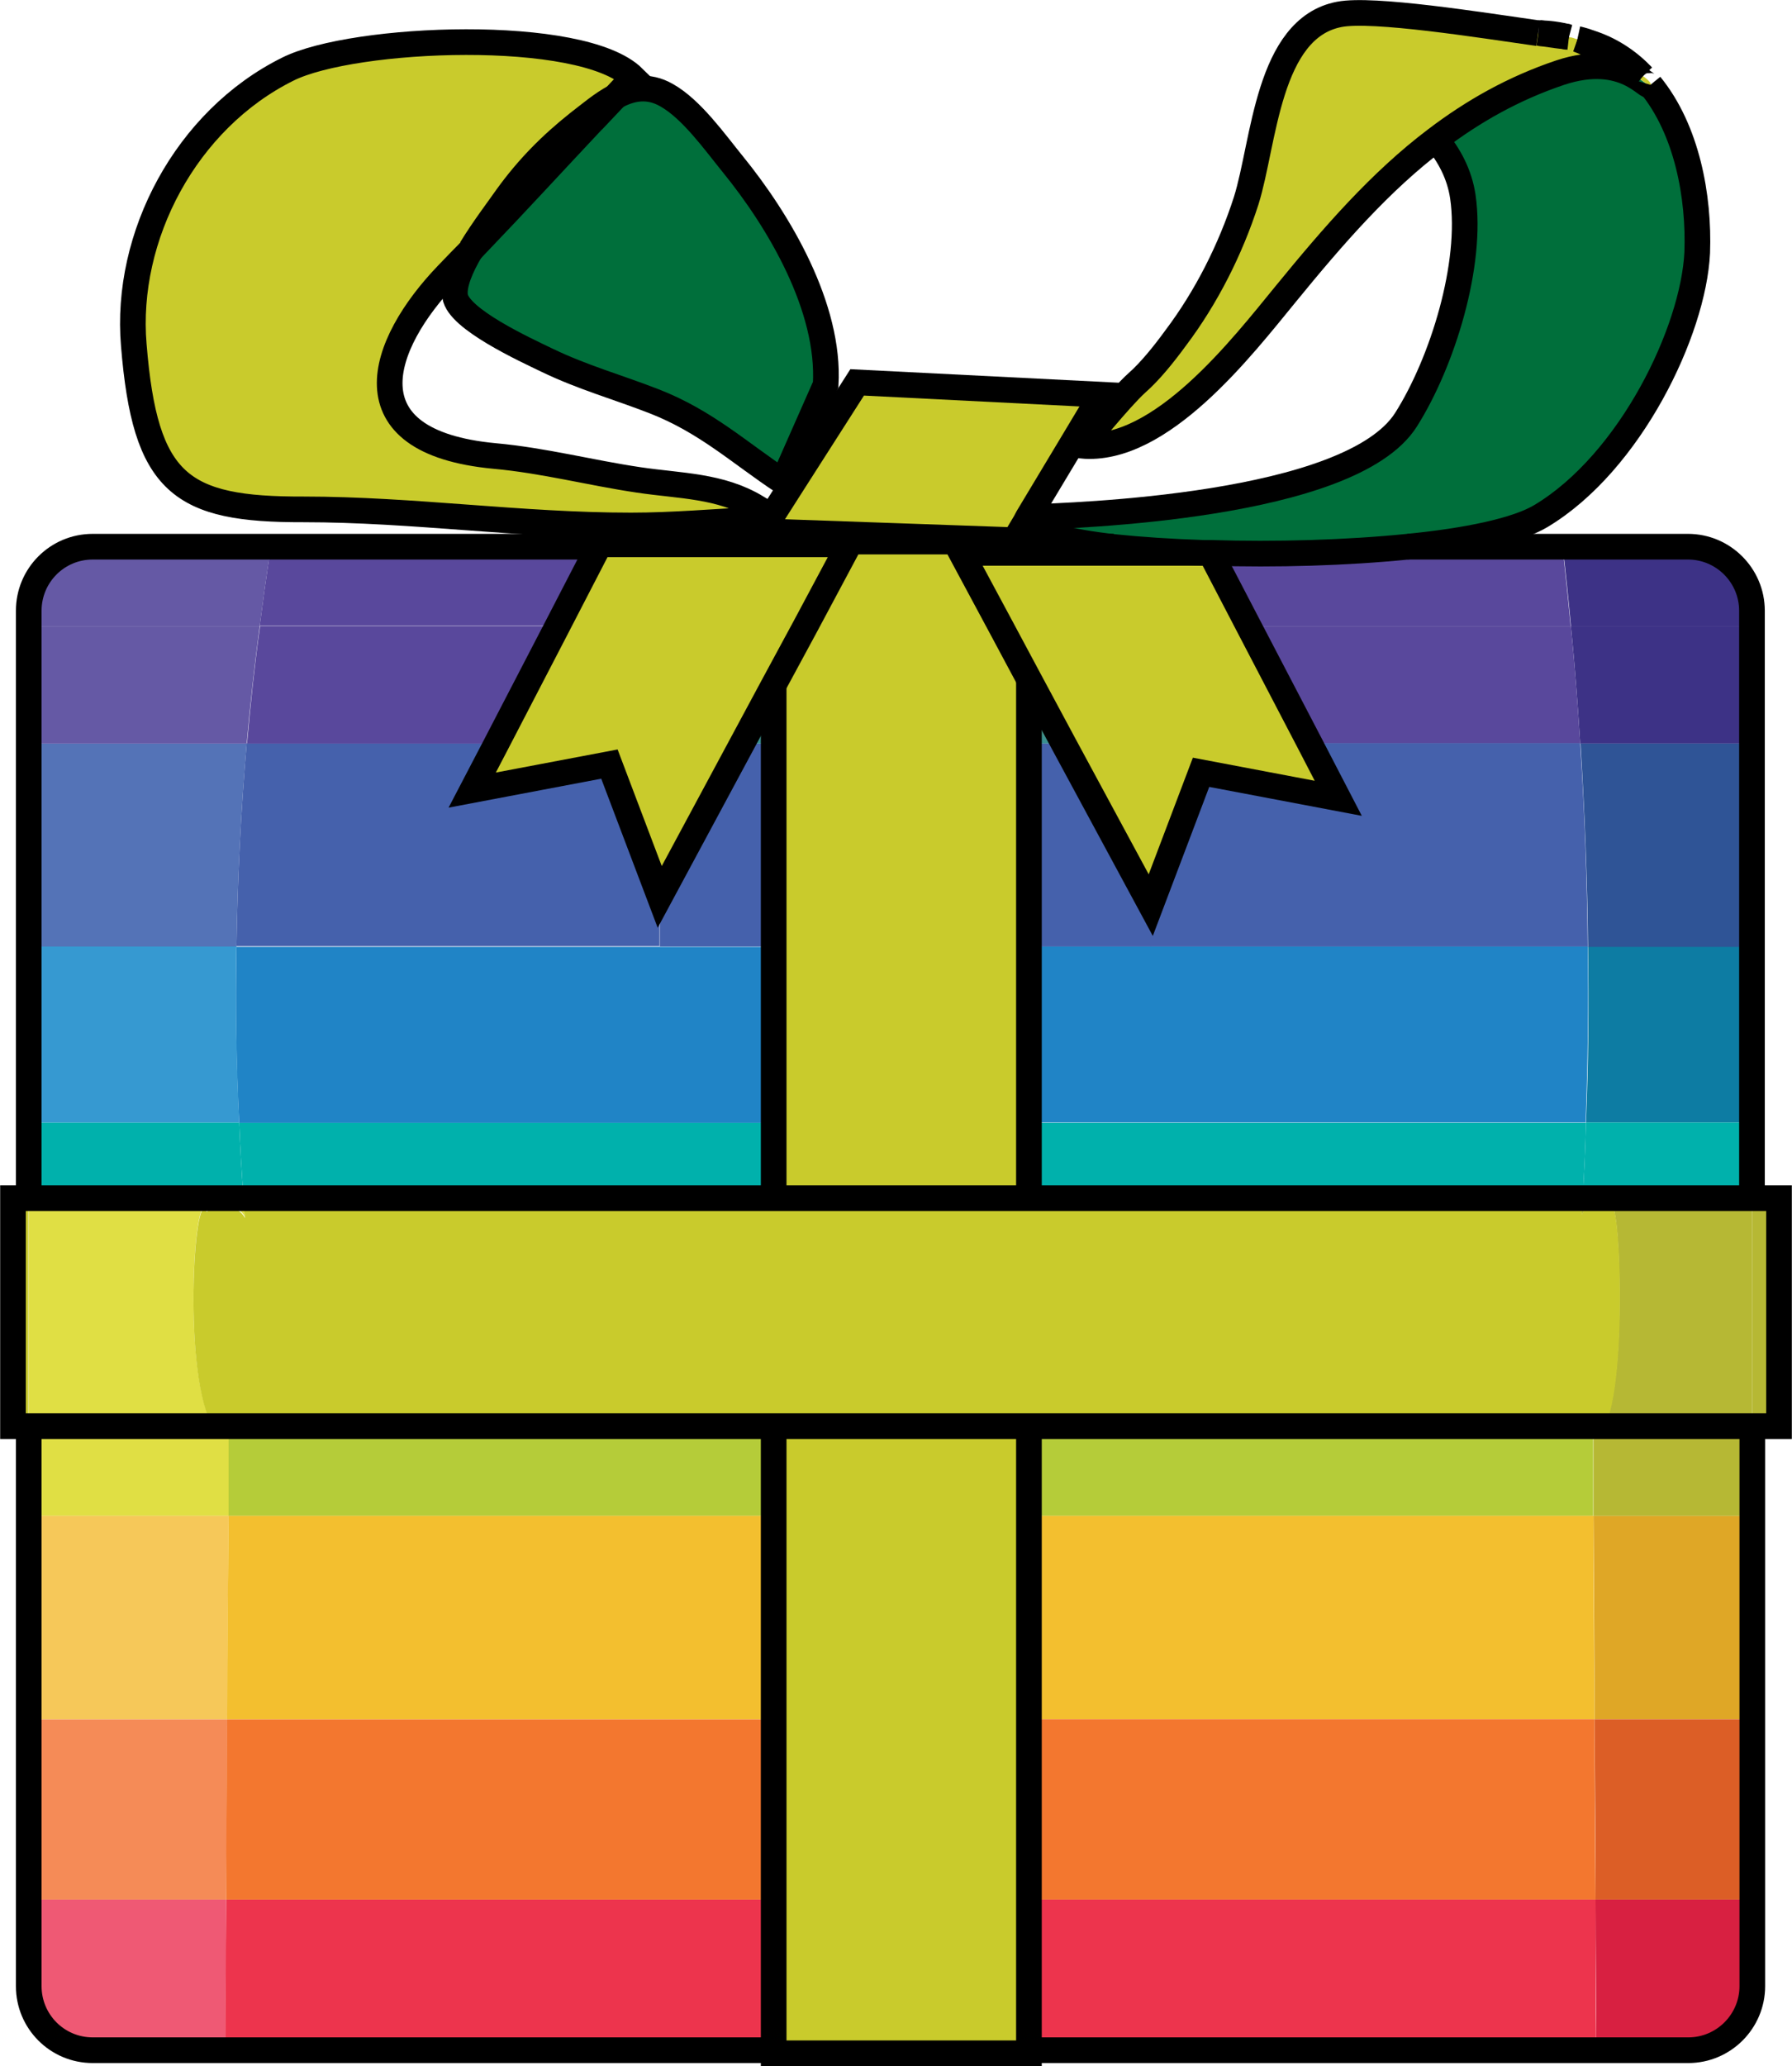 <?xml version="1.0" encoding="UTF-8"?><svg id="a" xmlns="http://www.w3.org/2000/svg" width="52.37" height="60.36" xmlns:xlink="http://www.w3.org/1999/xlink" viewBox="0 0 52.37 60.36"><defs><style>.e{fill:none;stroke:#000;stroke-width:.75px;}.f{fill:#f58b57;}.f,.g,.h,.i,.j,.k,.l,.m,.n,.o,.p,.q,.r,.s,.t,.u,.v,.w,.x,.y,.z,.aa,.ab,.ac,.ad,.ae,.af{stroke-width:0px;}.g{fill:#5473b7;}.h{fill:#4561ac;}.i{fill:#59489c;}.j{fill:#3699d1;}.k{fill:#3d3286;}.l{fill:#2f5496;}.m{fill:#0d7ca3;}.n{fill:#2084c6;}.o{fill:#c9cb2c;}.p{fill:#e0df44;}.q{fill:#dfa726;}.r{fill:#d82041;}.s{fill:#dc5e26;}.t{fill:#b5cc39;}.u{fill:#b6b834;}.v{fill:#6559a5;}.w{fill:#ef5974;}.x{fill:#f3772f;}.y{fill:#f3bf2f;}.z{fill:#ed344d;}.aa{fill:#f6c859;}.ab{fill:#00b1ac;}.ac{fill:#006f3b;}.ad{fill:url(#b);}.ae{fill:url(#c);}.af{fill:url(#d);}</style><linearGradient id="b" x1="22.15" y1="45.9" x2="22.15" y2="17.38" gradientUnits="userSpaceOnUse"><stop offset="0" stop-color="#ec1c24"/><stop offset=".01" stop-color="#ed2e23"/><stop offset=".04" stop-color="#f05221"/><stop offset=".07" stop-color="#f26e1f"/><stop offset=".1" stop-color="#f4821e"/><stop offset=".13" stop-color="#f58e1e"/><stop offset=".16" stop-color="#f6921e"/><stop offset=".31" stop-color="#ffc10e"/><stop offset=".34" stop-color="#f0c114"/><stop offset=".4" stop-color="#c8c224"/><stop offset=".48" stop-color="#8bc53f"/><stop offset=".63" stop-color="#00adee"/><stop offset=".74" stop-color="#0083ca"/><stop offset=".81" stop-color="#0071bb"/><stop offset=".82" stop-color="#137bad"/><stop offset=".87" stop-color="#539c7e"/><stop offset=".91" stop-color="#86b75a"/><stop offset=".95" stop-color="#aaca3f"/><stop offset=".98" stop-color="#c0d52f"/><stop offset="1" stop-color="#c9da2a"/></linearGradient><linearGradient id="c" x1="30.58" y1="46.72" x2="30.58" y2="17.24" xlink:href="#b"/><linearGradient id="d" x1="32.62" y1="59.88" x2="32.62" y2="15.97" xlink:href="#b"/></defs><path class="i" d="m7.91,15.97h9.58l-1.2,2.31H7.59c.1-.76.2-1.5.32-2.26v-.06Z"/><path class="ab" d="m7.12,35c-.06-.74-.1-1.47-.13-2.21h15.62v2.21H7.12Z"/><path class="g" d="m1.13,21.72h6.08c-.17,1.98-.27,3.96-.3,5.94H.84v-5.94h.29Z"/><path class="m" d="m51.21,27.65v5.14h-4.86c.07-1.71.09-3.43.06-5.14h4.8Z"/><polygon class="h" points="22.61 21.72 22.61 27.65 19.28 27.65 19.28 26.2 21.69 21.72 22.61 21.72"/><path class="k" d="m46.18,21.72c-.07-1.15-.16-2.3-.27-3.43h5.3v3.43h-5.03Z"/><path class="t" d="m30.07,41.66h16.8c-.09.15-.19.24-.31.23,0,.79,0,1.6,0,2.39h-16.5v-2.62Z"/><rect class="u" x="51.21" y="35" width=".78" height="6.65"/><path class="l" d="m51.21,21.72v5.94h-4.8c-.02-1.99-.1-3.96-.22-5.94h5.03Z"/><path class="ab" d="m.84,35v-2.21h6.15c.03.74.07,1.47.13,2.21H.84Z"/><path class="p" d="m6.24,41.66c.12.2.27.31.46.3,0,.77,0,1.55,0,2.32H.84v-2.62h5.4Z"/><path class="ac" d="m13.3,8.65c-.05-.34.17-.85.47-1.36h0c1.71-1.79,1.71-1.82,4.19-4.46.46-.26.97-.36,1.51-.05.73.41,1.4,1.37,1.93,2.01,1.38,1.69,2.85,4.2,2.72,6.45l-1.25,2.83c-1.27-.84-2.25-1.76-3.77-2.35-1.08-.42-2.07-.69-3.13-1.2-.62-.3-2.6-1.2-2.68-1.87Z"/><path class="q" d="m51.21,50.22h-4.61c0-1.98-.02-3.95-.03-5.94h4.64v5.94Z"/><path class="ac" d="m45.85,1.08c-.18-.02-.49-.06-.89-.12.3,0,.59.04.89.12Z"/><path class="y" d="m46.57,44.28c0,1.99.02,3.96.03,5.94h-16.52v-5.94h16.5Z"/><path class="u" d="m46.87,41.66c.71-1.25.46-7.24.17-6.35-.23-.3-.67-.2-.81.18,0-.16.02-.32.02-.48h4.96v6.65h-4.34Z"/><path class="k" d="m45.91,18.29c-.07-.77-.15-1.55-.24-2.31h3.67c1.03,0,1.87.84,1.87,1.87v.45h-5.3Z"/><path class="p" d="m.84,35h6.28c0,.18.02.37.04.55-.21-.39-.8-.48-1.12-.18-.37-.86-.72,4.89.2,6.29H.84v-6.65Z"/><path class="s" d="m46.63,55.49c0-1.75-.02-3.51-.03-5.27h4.61v5.27h-4.58Z"/><path class="i" d="m46.18,21.72h-7.9l-1.78-3.43h9.41c.11,1.13.2,2.28.27,3.43Z"/><path class="h" d="m6.91,27.65c.03-1.98.13-3.96.3-5.94h7.29l-.71,1.37,4.01-.77,1.47,3.88v1.45H6.91Z"/><path class="n" d="m46.4,27.65c.03,1.71,0,3.43-.06,5.14h-16.27v-5.14h16.33Z"/><path class="ac" d="m41.13,15.97c-1.78.18-3.86.24-5.75.18h0s-.22,0-.22,0c-.95-.03-1.84-.09-2.61-.17h8.58Z"/><path class="t" d="m6.69,41.96c-.18,0-.34-.1-.46-.3h16.38v2.62H6.68c0-.77,0-1.55,0-2.32Z"/><path class="v" d="m.84,21.72v-3.43h6.75c-.15,1.14-.28,2.29-.38,3.43H.84Z"/><path class="f" d="m6.64,50.22c0,1.76-.02,3.52-.03,5.27H.84v-5.27h5.8Z"/><path class="x" d="m46.6,50.22c0,1.76.02,3.52.03,5.27h-16.55v-5.27h16.52Z"/><path class="v" d="m.84,17.84c0-1.03.83-1.87,1.87-1.87h5.2v.06c-.12.76-.22,1.5-.32,2.26H.84v-.45Z"/><polygon class="ad" points="22.61 20.01 22.61 21.72 21.69 21.72 22.61 20.01"/><path class="n" d="m22.61,32.8H6.99c-.09-1.71-.11-3.43-.08-5.14h15.7v5.14Z"/><path class="h" d="m39.11,23.32l-.83-1.61h7.9c.13,1.98.2,3.95.22,5.94h-12.78v-1.21l1.47-3.88,4.01.77Z"/><path class="ac" d="m35.38,16.15h0c-.08,0-.15,0-.22,0h.22Z"/><path class="ac" d="m30.04,15.11c1.28-.05,9.42-.28,11.05-2.85,1.07-1.69,1.95-4.55,1.66-6.52-.1-.66-.4-1.21-.79-1.68,1.08-.82,2.26-1.49,3.63-1.95,1.91-.63,2.58.56,2.64.36,1.07,1.31,1.43,3.26,1.37,4.9-.11,2.29-1.95,6.12-4.56,7.69-.71.43-2.17.73-3.9.9h-8.58c-1.35-.15-2.32-.4-2.6-.71l.09-.15Z"/><polygon class="ae" points="30.07 21.72 30.07 19.84 31.08 21.72 30.07 21.72"/><path class="r" d="m51.21,55.49v2.53c0,1.03-.84,1.87-1.87,1.87h-2.69c0-1.46-.02-2.93-.02-4.4h4.58Z"/><path class="z" d="m6.58,59.89c0-1.46.02-2.93.03-4.4h16v4.4H6.58Z"/><path class="i" d="m7.59,18.29h8.7l-1.78,3.43h-7.29c.1-1.14.22-2.29.38-3.43Z"/><path class="aa" d="m.84,44.28h5.84c-.02,1.99-.03,3.96-.04,5.94H.84v-5.94Z"/><path class="ab" d="m51.21,35h-4.96c.05-.74.08-1.47.1-2.21h4.86v2.21Z"/><path class="x" d="m22.61,50.22v5.27H6.61c0-1.75.02-3.51.03-5.27h15.97Z"/><path class="ac" d="m48.01,2.23c-.44-.35-1.4-.9-1.91-1.08.14.03.26.07.4.12.6.2,1.1.54,1.51.97Z"/><path class="y" d="m22.61,44.28v5.94H6.64c0-1.98.02-3.95.04-5.94h15.93Z"/><path class="ab" d="m46.35,32.8c-.02.74-.05,1.47-.1,2.21h-16.18v-2.21h16.27Z"/><path class="w" d="m6.61,55.49c0,1.47-.02,2.93-.03,4.4h-3.87c-1.04,0-1.87-.84-1.87-1.87v-2.53h5.77Z"/><path class="af" d="m30.07,16.15v-.17h2.48c.77.09,1.66.15,2.61.17h-5.09Z"/><path class="z" d="m46.63,55.49c0,1.47,0,2.93.02,4.4h-16.57v-4.4h16.55Z"/><path class="i" d="m35.38,16.16c1.89.06,3.97,0,5.75-.18h4.53c.09.77.17,1.54.24,2.31h-9.41l-1.11-2.13Z"/><path class="u" d="m46.56,41.89c.12,0,.22-.08.31-.23h4.34v2.62h-4.64c0-.79,0-1.6,0-2.39Z"/><polygon class="h" points="31.08 21.72 33.63 26.44 33.63 27.65 30.07 27.65 30.07 21.72 31.08 21.72"/><path class="o" d="m18.43,15.35c1.23,0,2.43-.11,3.67-.17.03-.12.03-.24,0-.36-1.06-.64-2.23-.62-3.44-.8-1.42-.21-2.78-.57-4.22-.7-4.36-.41-3.34-3.26-1.38-5.3.26-.27.49-.51.71-.73h0c1.71-1.79,1.71-1.82,4.19-4.46.17-.18.35-.37.54-.57-1.5-1.48-8.18-1.21-10.1-.25-2.98,1.48-4.77,4.89-4.5,8.06.33,4.07,1.37,4.81,4.96,4.8,3.2,0,6.34.47,9.57.47Z"/><path class="o" d="m48.01,2.23c-.44-.35-1.4-.9-1.91-1.08-.1-.03-.16-.06-.22-.06h-.03c-.18-.02-.49-.06-.89-.12h0c-1.69-.24-4.83-.74-5.81-.55-2.1.4-2.19,3.75-2.72,5.44-.46,1.43-1.17,2.83-2.06,4.01-.32.44-.74.97-1.14,1.32-.47.42-1.61,1.83-1.61,1.83,2.31.22,4.7-2.89,5.97-4.44,1.39-1.7,2.76-3.28,4.39-4.51,1.08-.82,2.26-1.49,3.63-1.95,1.91-.63,2.58.56,2.64.36h0c0-.06-.09-.15-.22-.25Z"/><rect class="o" x=".37" y="35" width=".46" height="6.65"/><path class="o" d="m47.04,35.3c-.23-.3-.67-.2-.81.18,0-.16.02-.32.02-.48h-16.18v-15.17l1.01,1.88,2.55,4.73,1.47-3.88,4.01.77-.83-1.61-1.78-3.43-1.11-2.13c-.08,0-.15,0-.22,0h-5.09v-.33h-7.46v.09h-5.09l-.04.07-1.2,2.32-1.78,3.43-.71,1.37,4.01-.77,1.47,3.88,2.41-4.48.92-1.7v14.99H7.12c0,.18.02.37.04.55-.21-.39-.8-.48-1.12-.18-.37-.86-.72,4.89.2,6.29h16.38v18.33h7.46v-18.33h16.8c.71-1.25.46-7.24.17-6.35Z"/><polygon class="o" points="29.96 15.26 30.04 15.11 31.38 12.88 32.19 11.53 25.05 11.17 23.1 14.22 22.38 15.35 22.28 15.52 29.65 15.78 29.96 15.26"/><path class="j" d="m6.91,27.65c-.03,1.71,0,3.43.08,5.14H.84v-5.14h6.07Z"/><path class="e" d="m51.21,41.66v16.36c0,1.03-.84,1.87-1.87,1.87h-19.27"/><path class="e" d="m41.13,15.97h8.2c1.03,0,1.87.84,1.87,1.87v17.16"/><line class="e" x1="30.07" y1="15.97" x2="32.55" y2="15.97"/><path class="e" d="m.84,35v-17.16c0-1.03.83-1.87,1.87-1.87h14.78"/><path class="e" d="m22.61,59.89H2.71c-1.04,0-1.87-.84-1.87-1.87v-16.36"/><polyline class="e" points="30.07 41.66 30.07 44.28 30.07 50.22 30.07 55.49 30.07 59.89 30.07 59.98 22.61 59.98 22.61 59.89 22.61 55.49 22.61 50.22 22.61 44.28 22.61 41.66"/><polyline class="e" points="30.07 19.84 30.07 21.72 30.07 27.65 30.07 32.8 30.07 35"/><polyline class="e" points="22.61 15.9 22.61 15.82 30.07 15.82 30.07 15.97 30.07 16.15"/><polyline class="e" points="22.61 35 22.61 32.8 22.61 27.65 22.61 21.72 22.61 20.01"/><polygon class="e" points="51.21 35 51.99 35 51.99 41.66 51.21 41.66 46.87 41.66 30.07 41.66 22.61 41.66 6.24 41.66 .84 41.66 .38 41.66 .38 35 .84 35 7.12 35 22.61 35 30.07 35 46.25 35 51.21 35"/><polyline class="e" points="35.38 16.16 36.49 18.29 38.28 21.72 39.11 23.32 35.1 22.56 33.63 26.44 31.08 21.72 30.07 19.84 29.24 18.29 28.09 16.15 30.07 16.15 35.16 16.15"/><path class="e" d="m48.23,2.48c1.07,1.31,1.43,3.26,1.37,4.9-.11,2.29-1.95,6.12-4.56,7.69-.71.43-2.17.73-3.9.9-1.78.18-3.86.24-5.75.18-.08,0-.15,0-.22,0-.95-.03-1.84-.09-2.61-.17-1.35-.15-2.32-.4-2.6-.71"/><path class="e" d="m46.1,1.14c.14.03.26.07.4.12.6.2,1.1.54,1.51.97"/><path class="e" d="m44.96.97c.3,0,.59.04.89.12"/><path class="e" d="m30.04,15.11c1.28-.05,9.42-.28,11.05-2.85,1.07-1.69,1.95-4.55,1.66-6.52-.1-.66-.4-1.21-.79-1.68"/><path class="e" d="m44.95.97c-1.69-.24-4.83-.74-5.81-.55-2.1.4-2.19,3.75-2.72,5.44-.46,1.43-1.17,2.83-2.06,4.01-.32.44-.74.97-1.14,1.32-.47.42-1.61,1.83-1.61,1.83,2.31.22,4.7-2.89,5.97-4.44,1.39-1.7,2.76-3.28,4.39-4.51,1.08-.82,2.26-1.49,3.63-1.95,1.91-.63,2.58.56,2.64.36"/><path class="e" d="m45.85,1.08c-.18-.02-.49-.06-.89-.12"/><path class="e" d="m48.01,2.23c-.44-.35-1.4-.9-1.91-1.08"/><polygon class="e" points="29.96 15.26 29.65 15.78 22.28 15.52 22.38 15.35 23.1 14.22 25.05 11.17 32.19 11.53 31.38 12.88 30.04 15.11 29.96 15.26"/><path class="e" d="m13.77,7.29c-.3.5-.52,1.02-.47,1.36.09.67,2.06,1.57,2.68,1.87,1.06.51,2.05.78,3.13,1.2,1.52.59,2.5,1.51,3.77,2.35l1.25-2.83c.13-2.25-1.35-4.77-2.72-6.45-.52-.64-1.2-1.6-1.93-2.01-.54-.31-1.05-.21-1.51.05-.38.2-.74.51-1.08.77-.79.63-1.46,1.3-2.08,2.16-.23.33-.68.92-1.04,1.51"/><path class="e" d="m17.97,2.84c.17-.18.35-.37.54-.57-1.5-1.48-8.18-1.21-10.1-.25-2.98,1.48-4.77,4.89-4.5,8.06.33,4.07,1.37,4.81,4.96,4.8,3.2,0,6.34.47,9.57.47,1.23,0,2.43-.11,3.67-.17.03-.12.03-.24,0-.36-1.06-.64-2.23-.62-3.44-.8-1.42-.21-2.78-.57-4.22-.7-4.36-.41-3.34-3.26-1.38-5.3.26-.27.49-.51.71-.73h0c1.71-1.79,1.71-1.82,4.19-4.46Z"/><polygon class="e" points="14.51 21.72 13.8 23.08 17.81 22.32 19.28 26.2 21.69 21.72 22.61 20.01 23.54 18.29 24.78 15.97 24.82 15.9 22.61 15.9 17.53 15.9 17.49 15.97 16.29 18.29 14.51 21.72"/></svg>